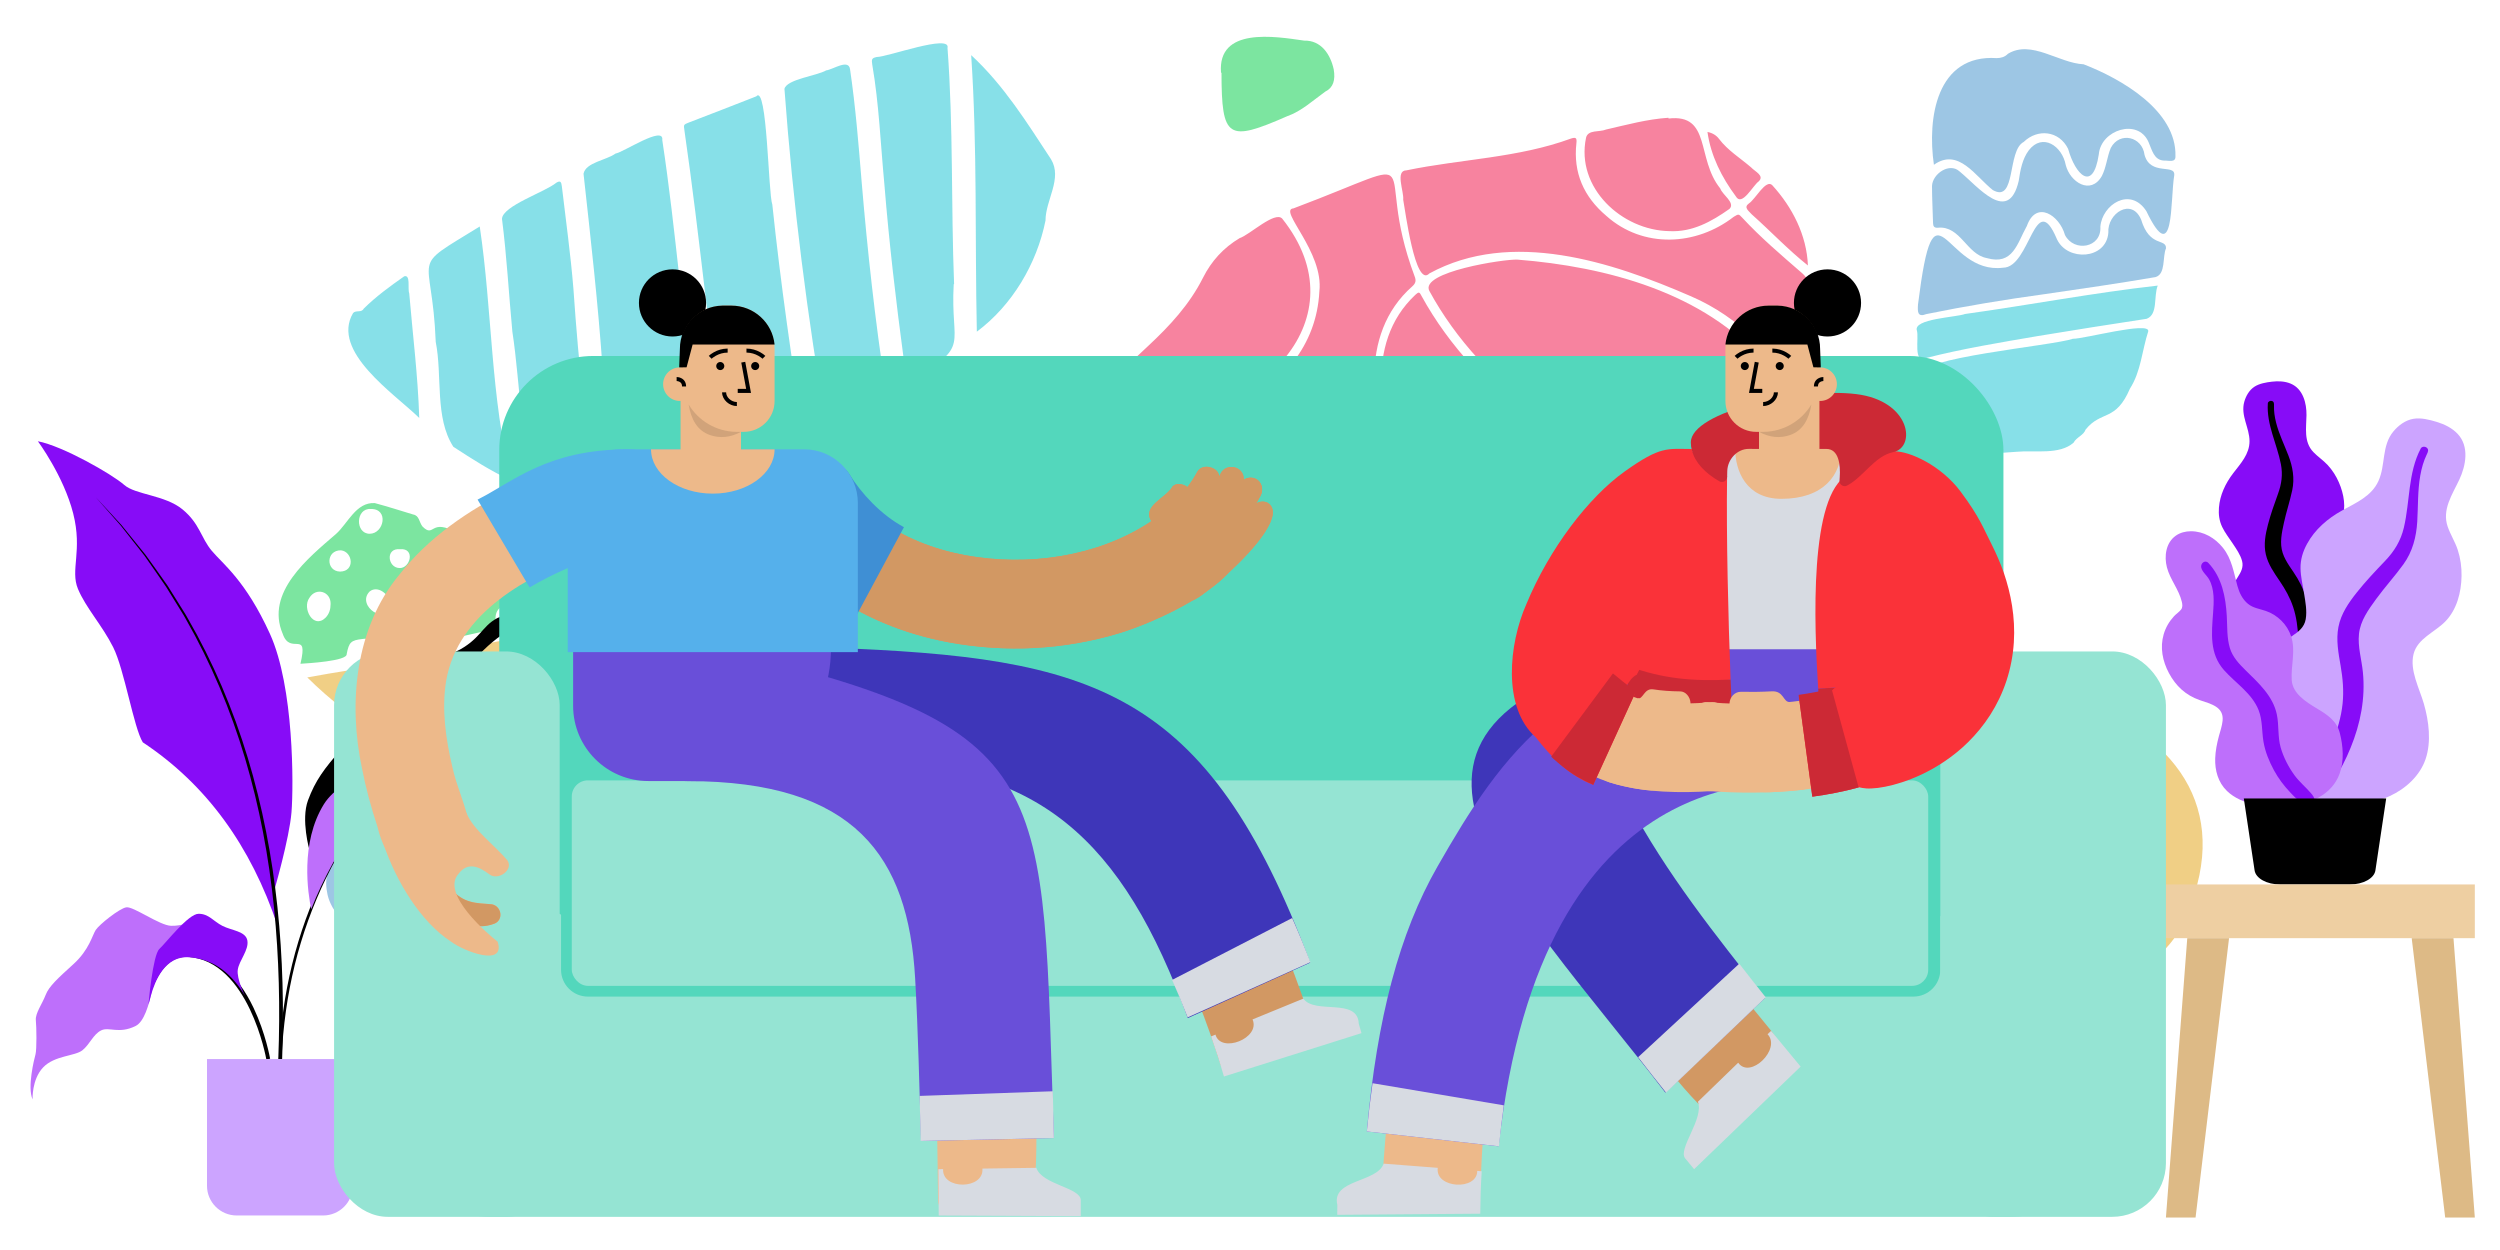 <svg viewBox="164.25 224.44 1861.5 930.603" xmlns="http://www.w3.org/2000/svg" overflow="visible" xmlns:xlink="http://www.w3.org/1999/xlink" width="1861.5px" height="930.603px"><g id="Master/Scene/Peaceful Place" stroke="none" stroke-width="1" fill="none" fill-rule="evenodd"><g id="Background" opacity=".754" transform="translate(250.5, 148) scale(0.88 0.88)"><g id="Background/Rocks" stroke="none" stroke-width="1" fill="none" fill-rule="evenodd"><path d="M1259.24,889.164 C1260.253,894.678 1266.562,902.298 1259.241,905.495 C1240.83,916.764 1218.603,918.726 1197.443,919.508 C1184.723,916.345 1110.347,918.36 1111.751,906.599 C1115.186,856.049 1153.538,817.298 1195.312,792.996 C1212.491,785.24 1254.184,872.308 1259.24,889.164 Z M1191.025,780.88 C1194.766,784.435 1194.738,784.726 1190.259,787.42 C1173.113,797.731 1157.15,809.541 1143.203,823.938 C1121.334,846.128 1106.745,874.076 1104.448,905.414 C1103.953,908.947 1102.843,909.873 1099.734,909.389 C1087.329,906.21 992,896.132 1000.235,882.377 C1012.975,777.887 1096.081,688.975 1191.025,780.88 Z M1325.732,768.598 C1314.033,812.03 1304.826,859.558 1272.888,893.347 C1267.302,901.096 1261.021,867.655 1257.205,863.649 C1245.632,837.395 1230.418,813.373 1211.889,791.458 C1207.409,786.161 1207.419,786.105 1213.718,783.194 C1237.41,771.248 1304.232,755.161 1325.732,768.598 Z M1235.845,207.988 C1233.044,233.054 1242.084,253.393 1261.196,269.552 C1292.175,297.243 1337.121,295.056 1368.97,270.293 C1373.011,267.915 1373.027,267.677 1376.163,271.068 C1391.836,288.009 1409.426,302.895 1426.806,317.991 C1430.374,321.089 1432.019,324.226 1432.025,329.013 C1434.164,364.538 1431.17,399.786 1426.768,435.021 C1424.27,472.976 1418.762,510.366 1407.247,546.762 C1393.217,588.465 1370.271,626.422 1357.374,668.587 C1347.519,696.432 1337.196,724.117 1330.005,752.795 C1328.798,763.999 1314.157,756.671 1307.502,757.676 C1271.613,757.101 1238.236,763.572 1206.728,778.838 C1201.563,781.34 1201.516,781.329 1197.283,777.224 C1097.829,679.56 1006.769,769.473 992.873,881.625 C991.778,886.892 991.403,887.233 986.424,885.738 C968.354,880.308 950.312,874.779 932.291,869.185 C927.973,867.844 927.748,867.601 928.756,863.008 C943.924,779.915 901.633,701.421 859.732,634.908 C869.86,516.984 981.001,492.522 1080.806,507.272 C1084.473,507.632 1085.708,510.372 1086.898,513.384 C1112.002,574.597 1138.244,641.051 1190.302,684.502 C1296.317,755.503 1349.595,621.776 1209.927,545.887 C1174.177,525.42 1136.063,510.974 1095.647,502.809 C1091.561,501.983 1089.637,500.179 1088.369,496.536 C1070.69,445.484 1055.001,377.889 1099.761,336.138 C1102.398,333.732 1103.107,333.843 1104.705,337.112 C1151.103,421.871 1246.849,491.186 1345.819,489.802 C1467.409,472.158 1413.374,372.306 1333.038,337.675 C1265.59,308.303 1180.749,280.482 1111.445,318.218 C1099.412,331.026 1090.904,264.085 1089.288,255.811 C1090.062,248.943 1082.216,231.11 1092.045,230.997 C1138.395,221.397 1186.608,220.513 1231.266,204.091 C1235.398,202.794 1236.348,203.481 1235.845,207.988 Z M859.147,650.508 C904.913,708.624 932.881,785.502 922.61,859.677 C923.974,871.818 889.95,851.259 882.959,850.809 C870.575,844.129 869.019,775.064 865.429,757.76 C862.397,721.956 857.231,686.562 859.147,650.508 Z M739.255,561.509 C779.628,579.879 817.162,604.926 847.642,637.243 C855.092,645.432 850.181,657.85 851.574,667.926 C852.291,725.005 860.653,781.778 868.345,838.263 C871.803,851.17 851.088,836.223 845.473,835.982 C789.156,816.122 729.842,799.516 685.872,756.867 C671.371,742.879 642.579,729.139 660.348,706.132 C677.988,680.072 689.563,650.71 701.619,621.833 C709.605,602.507 718.093,583.422 728.524,565.26 C732.326,558.409 732.335,558.388 739.255,561.509 Z M1093.732,509.508 C1161.157,524.594 1230.36,552.494 1272.271,609.261 C1310.07,657.212 1273.93,719.244 1213.902,689.952 C1148.758,653.345 1120.72,575.166 1093.732,509.508 Z M1098.916,320.577 C1100.324,324.114 1100.033,326.404 1097.066,329.076 C1050.247,370.37 1063.089,438.613 1080.175,491.196 C1081.073,494.505 1084.708,500.919 1078.256,499.23 C982.152,483.77 866.15,513.263 854.787,625.702 C854.609,627.817 854.161,632.202 851.161,629.817 C820.151,598.15 783.869,573.878 743.733,555.369 C736.512,552.012 736.273,551.952 740.543,545.591 C765.548,509.685 788.537,472.278 815.032,437.456 C817.818,433.989 818.1,433.976 822.384,435.686 C899.538,467.28 1013.673,425.4 1018.344,333.538 C1022.312,299.912 983.073,264.234 996.437,263.182 C1119.197,216.951 1061.424,220.25 1098.916,320.577 Z M1185.943,306.527 C1261.017,312.48 1344.186,334.351 1394.704,393.426 C1434.264,438.908 1394.293,481.035 1343.176,482.508 C1247.703,481.801 1155.909,414.903 1111.41,333.025 C1103.037,317.036 1174.707,305.98 1185.943,306.527 Z M986.928,271.862 C1054.478,356.831 965.955,441.512 874.96,439.472 C864.62,439.116 825.793,435.958 824.732,426.024 C840.523,410.15 857.159,395.073 873.415,379.664 C891.742,362.623 908.556,344.433 919.903,321.853 C926.994,307.74 937.246,296.488 950.888,288.364 C959.288,285.652 980.782,265.113 986.928,271.862 Z M1401.607,243.631 C1418.539,262.197 1430.738,285.883 1431.732,311.508 C1414.796,298.032 1400.338,282.593 1384.198,268.241 C1381.449,265.091 1377.121,262.445 1381.811,258.977 C1386.989,255.908 1396.248,237.885 1401.607,243.631 Z M1313.729,186.508 C1313.758,186.719 1313.788,186.929 1313.816,187.14 C1350.119,183.02 1337.128,221.111 1357.555,246.325 C1359.312,251.723 1370.564,258.395 1365.376,263.609 C1350.058,274.44 1333.82,283.43 1314.454,282.432 C1274.23,281.761 1235.161,245.708 1243.992,203.437 C1245.573,196.355 1255.549,198.824 1260.871,196.479 C1278.39,192.469 1295.731,187.68 1313.729,186.508 Z M1346.732,198.508 C1351.112,199.371 1354.299,201.46 1356.432,204.279 C1363.959,214.223 1374.523,220.617 1383.747,228.568 C1386.888,232.048 1395.445,235.544 1389.912,240.508 C1385.153,243.91 1375.838,262.027 1370.762,253.026 C1358.752,236.85 1349.555,218.671 1346.732,198.508 Z" id="Combined-Shape" fill="#F55B80"/><path d="M544.914,852.513 C536.978,852.243 536.497,863.443 544.549,863.504 C552.567,863.763 552.89,852.652 544.914,852.513 M580.8,872.498 C588.925,872.899 588.536,861.584 580.657,861.512 C572.82,861.278 572.646,872.601 580.8,872.498 M571.702,860.17 C571.54,851.186 559.841,853.677 560.786,862.156 C561.203,870.734 572.378,868.21 571.702,860.17 M504.73,853.979 C504.907,846.564 493.163,844.537 492.771,853.158 C491.937,861.416 504.518,861.545 504.73,853.979 M607.722,864.417 C608.103,855.914 596.925,857.038 596.742,864.909 C596.335,873.921 607.855,873.65 607.722,864.417 M531.727,855.777 C532.01,849.398 519.856,844.624 518.762,852.973 C518.031,859.954 530.911,864.355 531.727,855.777 M629.656,872.757 C630.858,863.442 617.366,863.033 617.739,871.942 C617.431,881.918 629.786,884.411 629.656,872.757 M735.32,945.262 C637.9,936.7 536.033,956.032 441.294,929.122 C413.916,921.897 438.716,862.076 446.183,844.228 C457.648,817.776 478.285,795.403 488.061,769.076 C506.021,745.345 530.304,773.123 552.787,773.989 C594.309,788.07 628.423,819.348 667.103,839.859 C697.29,859.186 738.913,872.534 757.841,904.144 C760.09,915.371 762.178,926.644 759.403,938.145 C758.27,949.962 743.428,943.622 735.322,945.135 C735.321,945.177 735.321,945.219 735.32,945.262" id="Fill-5" fill="#52DC82"/><path d="M1529.798,766.539 C1570.217,804.455 1603.986,853.002 1602.696,910.619 C1600.533,917.071 1605.058,932.033 1595.775,933.852 C1579.535,935.574 1562.987,933.361 1546.644,933.362 C1542.378,933.217 1540.932,931.776 1541.643,928.26 C1545.504,902.02 1535.403,876.278 1531.368,850.583 C1524.858,820.644 1502.832,796.222 1478.298,778.956 C1467.729,774.777 1493.016,758.026 1496.194,752.369 C1506.899,742.478 1520.695,760.963 1529.798,766.539 Z M1659.466,678.084 C1748.507,712.659 1792.246,776.66 1748.749,868.942 C1724.762,917.496 1663.687,926.561 1615.065,932.318 C1611.76,932.764 1611.716,932.668 1611.889,929.287 C1622.665,852.648 1572.526,780.434 1510.732,739.442 C1542.108,716.754 1578.947,703.807 1613.445,686.758 C1627.419,679.305 1643.519,673.622 1659.466,678.084 Z M1472.242,787.869 C1516.502,815.117 1525.566,866.782 1530.732,914.513 C1529.54,919.026 1532.454,931.434 1524.151,929.253 C1493.779,923.664 1464.14,909.69 1442.518,887.358 C1409.396,853.324 1430.387,812.674 1461.486,786.433 C1464.964,782.37 1468.805,785.664 1472.242,787.869 Z" id="Combined-Shape" fill="#EBBF5E"/><path d="M162,660.062 C211.726,650.858 259.355,645.858 307.887,632.933 C325.826,628.444 344.125,626.099 362.367,623.37 C372.931,623.461 385.632,615.645 395.148,620.707 C405.954,633.811 425.153,643.274 427.885,661.173 C429.933,709.678 404.534,744.853 358.436,759.289 C337.201,768.826 316.268,758.088 297.33,748.371 C248.008,725.609 200.934,698.648 162,660.062" id="Fill-14" fill="#EBBF5E"/><path d="M462.359,205.354 C474.21,283.099 479.401,361.68 492.229,439.309 C491.844,451.835 505.664,502.294 496.705,506.571 C476.781,514.044 457.852,524.636 436.965,529.124 C432.96,530.064 432.056,529.474 431.201,525.14 C421.942,483.407 416.523,441.036 411.851,398.575 C408.035,343.509 401.783,288.706 395.732,233.872 C397.516,224.287 415.293,222.369 422.774,216.805 C429.521,215.738 464.092,192.548 462.359,205.354 Z M377.361,244.304 C380.735,273.217 384.814,302.056 387.171,331.078 C391.686,396.603 398.124,462.088 411.732,526.41 C409.532,535.765 367.674,510.983 360.274,507.898 C341.532,465.728 342.633,413.673 335.529,367.569 C332.504,335.737 330.801,303.733 326.732,272.007 C327.405,260.937 363.103,249.456 372.854,241.374 C375.992,239.633 376.904,240.472 377.361,244.304 Z M555.463,259.904 C562.546,327.052 572.165,393.849 582.732,460.526 C566.544,474.422 545.191,482.086 526.698,492.739 C516.067,500.041 519.255,482.775 517.175,476.584 C502.961,383.599 494.552,289.887 481.057,196.835 C480.423,192.463 480.296,192.315 484.721,190.582 C503.787,183.182 522.919,175.953 541.919,168.383 C551.207,157.532 552.028,250.997 555.463,259.904 Z M307.908,278.508 C318.609,349.945 316.969,423.075 334.732,493.508 C317.398,485.524 301.527,475.277 285.573,464.893 C269.65,440.183 276.418,404.912 270.672,376.159 C267.677,297.627 246.491,316.38 307.908,278.508 Z M621.232,145.358 C625.862,176.798 628.421,208.447 631.003,240.101 C635.955,298.896 642.371,357.605 651.329,415.936 C652.097,421.046 652.189,421.09 647.69,423.715 C632.132,432.792 617.306,441.301 601.652,450.508 C585.088,355.328 572.861,258.593 565.732,162.07 C567.685,153.875 593.077,151.079 601.092,146.406 C606.727,145.772 619.925,136.413 621.232,145.358 Z M248.245,334.973 C251.249,370.319 255.615,404.974 256.732,440.508 C235.804,420.028 181.677,384.283 200.727,351.75 C203.272,348.996 207.817,351.725 209.695,348.075 C220.121,337.718 232.017,329.1 244,320.668 C249.688,318.962 246.727,331.411 248.245,334.973 Z M703.705,127.421 C708.692,193.879 706.669,260.674 709.274,327.256 C709.172,327.258 709.071,327.26 708.97,327.262 C705.834,380.466 724.269,378.897 673.006,408.352 C666.051,410.143 668.728,396.045 666.79,391.703 C660.163,342.163 654.314,292.514 650.284,242.691 C647.074,208.845 645.77,174.778 639.987,141.236 C639.352,136.992 639.663,136.026 643.732,135.097 C652.4,135.308 706.69,115.273 703.705,127.421 Z M723.732,133.508 C751.416,159.069 770.823,190.44 791.311,221.61 C801.144,237.969 786.655,256.025 786.63,273.471 C779.261,310.151 758.388,345.237 728.53,367.508 C726.825,289.355 729.014,211.655 723.732,133.508 Z" id="Combined-Shape" fill="#60D6E1"/><path d="M240.331,551.576 C227.956,550.45 229.959,567.124 239.857,567.495 C249.319,568.058 253.654,550.272 240.331,551.576 M189.719,570.508 C202.65,570.373 200.542,553.654 190.504,552.511 C177.735,552.258 177.486,570.155 189.719,570.508 M231.732,597.114 C231.597,589.763 221.454,581.792 214.706,587.391 C202.816,599.56 230.321,617.833 231.732,597.114 M215.787,517.539 C202.804,516.579 202.321,538.444 214.759,538.508 C227.029,538.434 231.169,517.235 215.787,517.539 M274.353,597.501 C288.134,597.919 290.052,578.851 276.493,577.571 C261.849,576.227 258.099,596.915 274.353,597.501 M181.728,597.865 C181.985,587.358 169.333,583.441 163.737,592.785 C157.411,601.524 167.175,619.57 177.406,609.574 C180.575,606.354 181.746,602.301 181.728,597.865 M309.678,549.138 C317.329,554.316 325.238,559.665 333.338,565.147 C325.467,572.52 328.782,587.166 340.883,584.175 C345.235,584.039 349.339,577.04 353.278,580.406 C363.183,589.841 372.727,598.757 381.732,609.197 C367.146,611.467 353.463,613.596 338.888,615.863 C346.049,593.106 316.305,594.173 322.012,614.832 C323.096,617.4 323.024,618.498 320.172,619.133 C302.732,623.016 285.314,626.996 267.879,630.895 C263.801,631.808 263.711,631.727 263.436,627.354 C263.656,620.616 255.051,616.089 250.294,621.343 C247.857,624.025 247.466,627.086 248.801,630.538 C255.065,638.069 221.175,637.726 215.395,640.241 C216.084,633.482 217.999,626.026 208.65,627.529 C198.97,628.65 197.268,630.191 195.339,640.279 C195.919,646.244 162.243,648.092 156.212,648.508 C163.226,618.822 147.676,642.014 141.181,623.11 C126.34,588.198 162.766,558.996 186.29,538.681 C196.442,529.642 203.231,511.646 219.091,512.54 C229.983,515.461 240.743,518.885 251.533,522.183 C256.878,523.088 256.603,528.782 259.481,532.372 C270.012,542.784 265.59,523.93 289.81,538.453 C292.462,539.674 293.719,540.452 291.318,543.471 C281.224,559.985 304.366,566.184 309.678,549.138" id="Fill-24" fill="#52DC82"/><path d="M1719.703,367.177 C1714.454,383.275 1713.561,401.209 1704.213,415.697 C1692.08,444.009 1679.993,433.83 1666.704,450.328 C1664.997,455.285 1659.028,456.689 1656.551,461.378 C1644.72,471.948 1623.614,467.707 1608.658,469.109 C1549.921,473.63 1524.436,470.812 1526.893,404.191 C1522.449,389.616 1638.699,379.462 1655.96,373.51 C1664.862,373.78 1721.188,358.5 1719.703,367.177 Z M1727.732,328.508 C1724.108,337.699 1728.106,352.896 1718.372,356.604 C1687.745,361.296 1657.133,366.086 1626.568,371.16 C1594.631,376.644 1562.607,381.844 1531.189,389.909 C1520.677,394.369 1525.781,372.645 1523.967,366.644 C1520.458,356.521 1557.252,355.404 1564.756,352.526 C1619.193,344.964 1673.142,334.635 1727.732,328.508 Z" id="Combined-Shape" fill="#60D6E1"/><path d="M1713.732,272.836 C1720.856,296.419 1734.913,288.33 1734.732,296.916 C1731.558,304.294 1734.709,318.726 1725.818,321.329 C1694.762,326.622 1663.599,331.196 1632.419,335.687 C1598.769,340.271 1565.289,345.839 1532.005,352.611 C1524.377,355.6 1524.466,350.671 1524.884,344.404 C1539.2,230.317 1546.812,319.784 1596.845,313.371 C1619.977,313.458 1623.739,245.088 1642.438,289.242 C1651.193,308.222 1684.117,306.555 1685.942,283.801 C1684.85,267.336 1705.788,253.712 1713.732,272.836 Z M1716.562,217.944 C1721.68,236.036 1742.935,225.063 1741.678,235.248 C1738.197,256.454 1741.852,314.808 1718.09,265.501 C1704.421,244.467 1680.679,260.037 1679.184,278.652 C1680.316,296.693 1656.858,300.524 1649.239,285.722 C1644.595,269.036 1624.935,255.882 1617,278.038 C1608.738,292.822 1605.32,311.609 1583.044,305.227 C1565.997,302.094 1560.721,277.596 1541.669,279.55 C1538.628,279.799 1537.68,278.403 1537.605,275.634 C1537.327,265.155 1536.747,254.678 1536.732,244.198 C1537.186,233.805 1551.623,224.118 1560.006,231.888 C1575.573,244.537 1601.323,277.397 1610.09,239.965 C1611.416,230.938 1613.101,221.375 1618.664,213.999 C1630.203,199.108 1646.835,210.237 1649.9,226.546 C1653.585,241.043 1670.999,252.161 1680.395,235.873 C1684.204,228.598 1684.828,219.547 1688.027,211.979 C1695.473,197.924 1714.662,202.355 1716.562,217.944 Z M1665.023,141.257 C1696.486,153.405 1743.843,180.306 1742.712,219.109 C1742.989,224.833 1736.697,222.511 1733.147,222.746 C1724.393,222.448 1722.838,213.491 1719.875,206.928 C1710.835,186.593 1679.556,196.8 1677.861,217.471 C1672.923,250.121 1657.946,234.632 1651.898,212.81 C1644.277,197.341 1626.047,195.515 1614.311,206.98 C1600.147,214.262 1608.174,258.957 1588.206,247.7 C1573.361,235.95 1559.063,211.562 1538.338,226.3 C1532.566,186.629 1540.597,132.641 1591.539,136.036 C1595.126,135.987 1598.305,135.126 1600.951,132.383 C1620.794,120.282 1644.002,140.302 1665.023,141.257 Z" id="Combined-Shape" fill="#7DB4DB"/><path d="M935.132,148.351 C932.143,109.59 980.531,117.614 1005.537,121.237 C1019.826,120.856 1027.805,132.919 1030.519,145.681 C1032.009,154.553 1030.143,161.024 1023.426,164.329 C1012.99,171.771 1003.377,180.924 991.009,185.25 C940.871,207.206 935.631,204.351 935.544,148.394 C935.407,148.38 935.27,148.365 935.132,148.351" id="Fill-58" fill="#52DC82"/><path d="M265.975,831.048 C267.062,859.927 233.073,873.013 208.34,870.75 C193.331,872.769 180.46,854.669 178.705,841.489 C173.259,815.592 200.233,770.075 229.974,789.835 C252.966,801.028 264.734,800.724 265.975,831.048" id="Fill-61" fill="#7DB4DB"/></g></g><g id="Plants/Big Plant" transform="translate(141, 483) scale(1 1)"><g id="Plants/Big Plant/Big Plant 1" stroke="none" stroke-width="1" fill="none" fill-rule="evenodd"><g id="Group" transform="translate(46, 70)"><path d="M207.727,304.615 C207.727,304.615 201.167,281.897 206.613,267.285 C212.059,252.671 218.401,244.057 231.889,228.695 C245.377,213.333 243.877,203.969 258.489,186.735 C273.101,169.499 298.203,165.753 316.561,156.761 C334.919,147.769 335.667,138.029 347.281,131.811 C358.895,125.591 374.631,131.811 374.631,131.811 C374.631,131.811 355.899,137.279 337.167,155.637 C318.435,173.995 323.515,186.503 308.529,210.055 L298.895,220.281 L207.727,304.615 Z" id="Fill-70" fill="#000"/><path d="M181.299,334.998 C181.299,334.998 192.729,295.732 194.299,276.25 C195.869,256.768 196.261,182.956 178.203,143.302 C160.141,103.648 143.259,91.482 135.015,81.666 C126.769,71.848 125.985,61.246 113.029,50.646 C100.073,40.046 78.119,39.83 69.841,32.586 C60.419,24.342 23.905,3.534 5.453,-2.84217094e-14 C5.453,-2.84217094e-14 24.691,25.912 31.757,53.788 C38.825,81.662 29.403,95.796 35.291,109.932 C41.181,124.064 53.351,137.022 61.597,153.51 C69.841,170 76.909,213.58 83.583,224.182 C130.983,255.596 164.021,301.33 183.943,360.79 L181.299,334.998 Z" id="Fill-71" fill="#870CF7"/><path d="M175.561,460.26 C175.435,459.53 162.495,387.19 117.457,383.932 C93.787,382.17 87.259,419.438 87.195,419.816 L84.373,419.34 C84.441,418.936 86.103,409.292 90.935,399.712 C97.483,386.728 106.725,380.298 117.665,381.076 C137.303,382.498 154.041,396.62 166.071,421.914 C175.067,440.828 178.351,459.588 178.381,459.776 L175.561,460.26 Z" id="Fill-72" fill="#000"/><path d="M184.469,459.963 C185.915,422.299 185.059,384.535 181.243,347.049 C177.425,309.575 170.517,272.371 159.755,236.259 C149.013,200.157 134.369,165.173 115.653,132.451 C114.585,130.347 113.281,128.381 112.053,126.373 L108.333,120.365 L100.893,108.345 C95.637,100.529 90.141,92.867 84.775,85.115 L67.265,62.899 L48.545,41.669 C54.939,48.603 61.403,55.491 67.753,62.483 L85.581,84.509 C91.057,92.205 96.667,99.817 102.039,107.589 L109.565,119.603 L113.327,125.613 C114.569,127.623 115.885,129.589 116.967,131.693 C135.901,164.433 150.769,199.477 161.725,235.667 C172.703,271.865 179.815,309.181 183.825,346.779 C187.841,384.393 188.685,422.295 187.329,460.073 L184.469,459.963 Z" id="Fill-73" fill="#000"/><path d="M1.504,490.068 C1.504,490.068 0.81,475.312 9.316,466.286 C17.822,457.26 33.098,457.952 38.652,453.442 C44.208,448.928 46.638,441.636 52.54,438.686 C58.442,435.734 65.734,441.636 78.232,435.386 C90.73,429.136 92.988,386.608 95.764,380.878 C98.542,375.15 119.894,357.616 119.894,357.616 C119.894,357.616 113.124,361.012 104.618,360.79 C96.112,360.568 76.496,346.16 71.288,347.026 C66.08,347.896 51.146,359.872 48.546,363.866 C45.944,367.86 43.686,378.62 32.056,389.21 C20.426,399.8 13.656,405.876 11.224,412.298 C8.796,418.722 3.414,426.014 3.934,431.046 C4.456,436.082 4.672,452.988 3.678,456.534 C2.686,460.082 -2.516,481.04 1.504,490.068" id="Fill-74" fill="#BE6FFB"/><path d="M87.767,419.578 C87.767,419.578 88.381,417.162 89.567,412.854 C92.519,402.118 100.055,382.928 118.055,384.23 C137.369,385.626 150.375,397.402 159.565,412.754 C159.565,412.754 153.303,400.194 154.305,393.43 C155.307,386.664 162.697,378.774 161.445,371.758 C160.193,364.742 149.795,364.368 142.905,360.86 C136.015,357.352 132.759,351.84 125.117,351.84 C117.475,351.84 100.939,373.386 95.929,378.022 C90.919,382.656 87.767,419.578 87.767,419.578" id="Fill-75" fill="#870CF7"/><path d="M186.898,460.06 L184.9,459.974 C189.132,362.074 229.004,279.882 306.796,208.702 L308.146,210.18 C230.766,280.982 191.106,362.718 186.898,460.06" id="Fill-76" fill="#000"/><path d="M302.535,216.418 C279.743,234.272 232.225,247.964 218.401,270.282 C200.553,299.098 206.571,336.98 208.967,348.416 C227.103,302.148 258.717,259.466 298.895,220.282 C300.245,218.964 301.329,217.798 302.535,216.418" id="Fill-77" fill="#BE6FFB"/><path d="M217.804,576.494 L153.534,576.494 C141.298,576.494 131.378,566.574 131.378,554.338 L131.378,460.018 L239.96,460.018 L239.96,554.338 C239.96,566.574 230.04,576.494 217.804,576.494" id="Fill-78" fill="#CCA4FF"/></g></g></g><g id="Plants/Small" transform="translate(1767, 541) scale(1 1)"><g id="Plants/Small/Wild Plant" stroke="none" stroke-width="1" fill="none" fill-rule="evenodd"><g id="Big-Leaf-Plant" transform="translate(7, -33)"><g id="Big-Ass-Leaf" transform="translate(42, 0)"><path d="M39.92,0.637 C44.592,0.071 49.578,0.271 53.922,2.099 C63.16,5.987 65.786,16.807 65.659,25.601 C65.523,35.067 63.495,45.406 70.754,53.032 C74.091,56.539 78.241,59.222 81.518,62.793 C85.019,66.609 87.766,70.975 89.8,75.663 C93.534,84.275 95.367,94.402 91.952,103.436 C88.945,111.39 81.38,118.569 83.015,127.613 C84.72,137.047 94.314,144.26 100.313,151.288 C107.101,159.24 113.352,169.405 114.379,179.834 C115.363,189.829 110.975,199.937 104.24,207.493 C90.784,222.59 70.558,229.991 50.164,229.945 C41.505,229.925 31.702,229.537 24.229,224.924 C21.92,223.498 20.702,221.898 19.329,219.674 C18.098,217.68 16.472,216.383 14.59,214.972 C10.455,211.873 7.468,207.696 5.563,203.02 C-1.838,184.858 4.077,162.391 14.436,146.263 C16.89,142.442 18.9,138.765 17.708,134.211 C16.463,129.457 13.405,125.169 10.7,121.082 C8.027,117.043 4.975,113.19 2.886,108.824 C0.698,104.249 0.081,99.459 0.468,94.452 C1.195,85.048 5.29,76.369 11.087,68.806 C16.671,61.521 23.227,54.55 23.242,45.005 C23.258,34.887 16.436,25.888 19.342,15.602 C20.546,11.343 22.963,6.973 26.858,4.419 C30.594,1.97 35.527,1.169 39.92,0.637 Z" id="leaf" fill="#870CF7"/><path d="M36.868,16.81 C36.955,15.452 38.581,14.637 39.861,14.991 C41.545,15.458 41.513,17.019 41.468,18.409 C41.332,22.682 41.956,26.835 42.992,30.982 C45.146,39.603 49.126,47.545 52.279,55.827 C55.429,64.101 56.908,72.643 55.06,81.399 C53.318,89.654 50.58,97.695 48.797,105.96 C47.226,113.245 45.553,120.927 47.947,128.193 C50.25,135.188 55.341,140.884 59.008,147.205 C66.598,160.289 69.965,174.805 70.415,189.743 C70.624,196.68 70.436,203.68 68.813,210.483 C67.879,214.401 66.623,219.695 63.237,222.4 C61.676,223.647 59.005,224.078 57.691,222.231 C56.458,220.499 57.54,217.817 57.932,215.971 C59.628,207.978 59.969,199.81 59.563,191.694 C59.17,183.833 58.233,175.985 55.738,168.477 C53.421,161.51 49.903,155.252 45.761,149.157 C41.541,142.945 37.154,136.721 35.411,129.362 C33.639,121.887 35.078,114.281 37.003,106.949 C39.038,99.194 41.704,91.661 44.46,84.116 C47.146,76.764 48.098,69.808 46.615,62.113 C43.686,46.911 35.846,32.642 36.868,16.81 Z" id="middle-thing" fill="#000"/></g><g id="Big-Ass-Leaf" transform="translate(56, 28)"><path d="M148.574,2.566 C154.368,4.311 160.123,7.127 164.254,11.543 C173.037,20.933 170.342,35.125 165.494,45.49 C160.275,56.647 152.366,67.861 156.824,80.662 C158.873,86.547 162.319,91.877 164.263,97.807 C166.34,104.144 167.236,110.744 167.122,117.357 C166.911,129.503 163.654,142.463 154.811,151.412 C147.026,159.29 134.296,163.892 131.385,175.465 C128.347,187.537 135.773,201.056 139.069,212.494 C142.801,225.438 144.717,240.727 140.351,253.629 C136.168,265.993 125.607,275.713 113.652,281.191 C89.765,292.137 62.031,290.452 38.08,279.849 C27.911,275.346 16.592,269.815 10.273,260.478 C8.32,257.592 7.742,255.064 7.317,251.716 C6.935,248.714 5.717,246.335 4.258,243.687 C1.053,237.872 -0.226,231.373 0.032,224.841 C1.037,199.472 19.997,175.882 40.794,162.112 C45.721,158.849 50.049,155.528 51.081,149.509 C52.158,143.226 50.854,136.558 49.858,130.312 C48.873,124.139 47.345,117.99 47.222,111.73 C47.094,105.172 48.93,99.171 52.06,93.433 C57.939,82.654 67.391,74.479 78.248,68.507 C88.706,62.754 100.139,57.878 105.257,46.564 C110.683,34.572 107.472,20.368 116.385,9.672 C120.076,5.242 125.253,1.309 131.197,0.296 C136.897,-0.677 143.124,0.924 148.574,2.566 Z" id="leaf" fill="#CCA4FF"/><path d="M136.738,22.395 C137.56,20.827 139.897,20.707 141.209,21.795 C142.936,23.227 142.072,25.064 141.283,26.692 C138.861,31.696 137.393,36.954 136.412,42.419 C134.371,53.781 134.83,65.289 134.141,76.768 C133.453,88.237 130.663,99.154 123.861,108.589 C117.448,117.486 109.982,125.61 103.516,134.498 C97.817,142.331 91.789,150.584 90.747,160.462 C89.742,169.969 92.694,179.388 93.644,188.806 C95.612,208.303 91.872,227.298 84.491,245.275 C81.062,253.623 77.135,261.839 71.631,269.074 C68.462,273.24 64.187,278.873 58.786,280.321 C56.296,280.988 52.938,280.109 52.376,277.23 C51.847,274.53 54.535,271.909 55.972,269.92 C62.192,261.311 66.917,251.787 70.738,241.936 C74.44,232.394 77.498,222.585 78.548,212.367 C79.523,202.885 78.712,193.618 77.085,184.221 C75.428,174.645 73.582,164.965 75.435,155.315 C77.317,145.514 83.031,137.231 89.169,129.526 C95.66,121.375 102.773,113.818 109.998,106.293 C117.039,98.96 121.838,91.194 124.175,81.282 C128.791,61.7 127.158,40.666 136.738,22.395 Z" id="middle-thing" fill="#870CF7"/></g><g id="Big-Ass-Leaf" transform="translate(0, 112)"><path d="M21.585,-3.95013589e-13 C31.147,-3.95013589e-13 39.554,5.043 45.346,12.2 C52.127,20.578 53.497,30.808 56.25,40.793 C57.62,45.762 59.977,50.695 64.106,54.071 C67.862,57.141 72.631,57.756 77.127,59.256 C86.112,62.254 93.367,69.475 96.232,78.287 C99.728,89.035 96.026,99.874 96.663,110.767 C97.248,120.771 107.161,127.012 115.136,131.807 C123,136.536 130.085,140.962 132.453,150.174 C134.965,159.944 135.808,170.85 132.329,180.502 C126.537,196.572 109.586,203.648 93.207,204.746 C78.343,205.741 59.653,204.178 48.49,193.442 C41.81,187.017 39.391,178.032 39.691,169.093 C39.877,163.534 40.984,158.026 42.415,152.655 C43.429,148.847 44.799,145.056 45.189,141.122 C46.227,130.655 36.504,128.644 28.228,125.771 C17.712,122.118 10.35,115.219 5.23,105.608 C0.462,96.659 -1.538,86.613 1.32,76.761 C2.78,71.73 5.427,67.165 9.018,63.283 C10.599,61.574 12.826,60.149 14.253,58.354 C15.585,56.677 15.295,54.505 14.836,52.541 C12.714,43.471 6.103,35.96 3.738,26.906 C1.604,18.733 2.866,8.562 10.375,3.289 C13.619,1.011 17.62,0.025 21.585,-3.95013589e-13 Z" id="leaf" fill="#BE6FFB"/><path d="M34.615,23.634 C44.749,34.375 47.504,48.95 48.312,63.076 C48.765,70.997 48.294,79.352 50.633,87.035 C52.634,93.611 57.325,98.638 62.161,103.389 C71.895,112.952 82.751,122.675 85.599,136.517 C87.269,144.639 86.142,153.029 88.45,161.063 C90.549,168.365 94.245,175.539 98.74,181.705 C102.359,186.67 107.074,190.472 111.031,195.101 C112.238,196.514 113.967,198.594 113.468,200.588 C112.886,202.924 109.895,203.664 107.773,203.297 C102.827,202.441 98.663,197.741 95.428,194.324 C90.699,189.328 86.68,183.954 83.413,177.926 C79.787,171.231 76.867,164.127 75.619,156.616 C74.324,148.824 74.969,140.704 72.012,133.226 C67.038,120.643 54.971,113.218 46.247,103.411 C35.377,91.191 36.998,75.982 38.112,60.95 C38.723,52.689 39.331,43.36 35.136,35.818 C33.535,32.939 29.964,30.254 29.276,26.982 C28.645,23.983 32.087,20.953 34.615,23.634 Z" id="middle-thing" fill="#870CF7"/></g></g><path d="M147.04,342 L94.96,342 C85.122,342 76.91,337.469 76.023,331.554 L68,278 L174,278 L165.977,331.554 C165.09,337.469 156.878,342 147.04,342" id="Fill-60" fill="#000"/></g></g><g id="table" transform="translate(1777, 883)"><rect id="Rectangle" fill="#EECFA2" x="0" y="0" width="230" height="40"/><polygon id="Rectangle" fill="#DDBA86" points="183 40 214.113 40 230 248 207.938 248"/><polygon id="Rectangle" fill="#DDBA86" transform="translate(23.5, 144) scale(-1, 1) translate(-23.5, -144)" points="9.7838404e-14 40 31.113 40 47 248 24.938 248"/></g><g id="Sofa" transform="translate(413, 489)"><rect id="Rectangle" fill="#95E4D3" x="46" y="376.5" width="1272" height="265" rx="70"/><path d="M169,332.5 L1196,332.5 L1196,457.5 C1196,468.546 1187.046,477.5 1176,477.5 L189,477.5 C177.954,477.5 169,468.546 169,457.5 L169,332.5 L169,332.5 Z" id="Rectangle" fill="#53D7BC"/><rect id="Rectangle" fill="#53D7BC" x="123" y=".5" width="1120" height="421" rx="70"/><rect id="Rectangle" fill="#95E4D3" x="177" y="316.5" width="1010" height="153" rx="12"/><rect id="Rectangle" fill="#95E4D3" x="0" y="220.5" width="168" height="421" rx="40"/><rect id="Rectangle" fill="#95E4D3" x="1196" y="220.5" width="168" height="421" rx="40"/></g><g transform="translate(274, 441) scale(1 1)" id="Master/Character/Sitting"><g id="Master/Character/Sitting" stroke="none" stroke-width="1" fill="none" fill-rule="evenodd"><g id="Legs Sitting" transform="translate(317, 266) scale(1 1)"><g id="Legs Sitting/Jeans Cool" stroke="none" stroke-width="1" fill="none" fill-rule="evenodd"><g id="Group-20" transform="translate(0, -1)"><path d="M547.936,294.55 C547.936,294.55 489.462,314.652 489.462,314.653 C486.317,315.731 483.069,314.222 482.134,311.181 C461.818,248.139 434.311,185.148 391.622,136.456 C385.151,126.845 370.756,121.521 370.105,109.454 C368.221,99.245 392.342,68.991 396.178,60.414 C412.121,39.037 431.878,69.548 444.024,80.915 C494.899,138.499 527.74,211.421 551.66,286.034 C552.765,289.624 551.084,293.474 547.936,294.55" id="Fill-1" fill="#d29863"/><g id="Group-5" transform="translate(108, 0)" fill="#3E36B9"><path d="M31.719,1.193 C31.719,1.193 1.289,52.451 1.289,52.451 C-0.093,54.825 2.437,58.607 4.524,60.535 C34.531,81.53 70.248,85.111 103.411,87.606 C237.572,84.061 301.572,143.948 349.675,276.505 L440.829,235.217 C363.842,30.081 278.415,8.031 83.71,0.735 C78.747,0.359 61.417,0.512 31.719,1.193 Z" id="Fill-3"/></g><path d="M543.719,262 C538.971,263.946 521.851,270.963 505.889,277.506 C512.07,291.517 482.207,303.11 478.296,288.817 C476.207,289.673 475,290.169 475,290.169 C478.464,300.033 481.731,309.956 484.588,320 L587,287.723 C586.5,285.951 585.495,282.388 584.968,280.641 C584.23,260.971 552.132,274.073 543.719,262" id="Fill-6" fill="#D7DBE2"/><path d="M549,234.867 L457.556,276 C453.908,266.571 450.061,257.239 446,248.089 L535.39,202 C540.204,212.852 544.722,223.809 549,234.867" id="Fill-8" fill="#D7DBE2"/><path d="M338.705,418.945 C338.705,418.945 277.692,419 277.692,419 C274.41,419 271.748,416.192 271.734,412.695 C270.817,334.334 269.869,255.301 259.218,177.984 C256.225,164.063 253.717,151.46 269.622,146.983 C278.77,145.439 311.795,126.643 320.397,135.243 C338.708,140.964 354.074,415.995 338.705,418.945" id="Fill-10" fill="#edb98a"/><path d="M87.356,1 L20,55.609 C30.725,83.204 50.838,100.063 85.354,100.063 C210.141,100.063 249.586,156.502 254.673,247.068 C256.936,287.358 257.8,328.052 259.05,368 L358,365.83 C348.492,99.305 364.069,60.533 107.25,1.459 C107.25,1.153 100.619,1 87.356,1 Z" id="Fill-12" fill="#694FD9"/><path d="M344.885,388 C339.85,388.071 321.692,388.327 304.761,388.566 C306.059,404.274 274.599,404.584 275.496,388.979 C273.279,389.01 272,389.028 272,389.028 C272.106,397.629 272.21,414.932 272.206,423.526 L378,424 L377.987,412.056 C377.939,402.667 349.045,400.594 344.885,388" id="Fill-14" fill="#D7DBE2"/><path d="M358,365.809 L258.797,368 C258.589,356.808 258.328,345.621 258,334.459 L357.174,331 C357.515,342.612 357.786,354.212 358,365.809" id="Fill-16" fill="#D7DBE2"/><path d="M192,1 C192,55.534 151.086,99.742 100.615,99.742 L95.066,99.742 L94.977,100 L56,100 C25.072,100 -4.00068739e-11,74.928 -4.00177669e-11,44 L-4.00177669e-11,1.258 C0,1.172 -4.00177669e-11,1.086 -4.00177669e-11,1 L192,1 Z" id="PELVIS-PLUS" fill="#694FD9"/></g></g></g><g id="Body" transform="translate(41, -31) scale(1 1)"><g id="Body/Tee Stride" stroke="none" stroke-width="1" fill="none" fill-rule="evenodd"><g id="Right-Arm" transform="translate(411, 157)"><path d="M341.286,6.052 C344.343,7.467 345.795,9.595 346.071,12.181 C346.465,11.401 346.852,10.616 347.23,9.827 C349.291,5.73 354.256,4.179 358.578,5.753 L358.837,5.851 C362.497,7.281 364.648,10.935 364.306,14.636 C366.791,13.038 369.934,12.582 372.849,13.767 C377.767,15.833 379.333,21.804 376.895,26.558 C375.86,28.233 374.805,30.139 373.709,32.169 C376.306,30.775 379.386,30.414 382.111,31.811 C395.128,39.886 372.951,65.634 352.999,84.025 C348.801,88.473 343.734,92.73 338.168,96.739 C334.246,99.823 331.054,102.072 329.133,103.122 C328.195,103.756 327.177,104.258 326.127,104.616 C306.523,116.351 284.312,125.091 271.669,128.908 C230.44,141.34 187.232,143.515 144.96,135.758 C111.936,129.651 78.858,116.558 51.568,95.679 C38.218,84.415 21.85,72.065 16.251,54.61 C12.221,40.969 18.085,25.377 31.605,19.79 C44.228,14.472 60.024,15.383 71.079,23.521 C77.956,30.055 83.675,37.571 91.726,43.302 C110.722,57.683 133.219,66.401 157.092,70.882 C203.344,79.339 255.037,72.197 294.498,46.224 C294.865,45.998 295.229,45.768 295.589,45.534 C288.246,34.25 306.563,28.285 311.227,19.778 C314.036,16.763 318.844,17.585 322.239,19.945 L322.449,20.093 C325.218,16.35 327.731,12.448 329.968,8.399 C332.249,4.706 337.087,4.248 341.04,5.943" id="SKIN-DARKER" fill="#d29863"/><path d="M341.286,6.052 C344.343,7.467 345.795,9.595 346.071,12.181 C346.465,11.401 346.852,10.616 347.23,9.827 C349.291,5.73 354.256,4.179 358.578,5.753 L358.837,5.851 C362.497,7.281 364.648,10.935 364.306,14.636 C366.791,13.038 369.934,12.582 372.849,13.767 C377.767,15.833 379.333,21.804 376.895,26.558 C375.86,28.233 374.805,30.139 373.709,32.169 C376.306,30.775 379.386,30.414 382.111,31.811 C395.128,39.886 372.951,65.634 352.999,84.025 C348.801,88.473 343.734,92.73 338.168,96.739 C334.246,99.823 331.054,102.072 329.133,103.122 C328.195,103.756 327.177,104.258 326.127,104.616 C306.523,116.351 284.312,125.091 271.669,128.908 C230.44,141.34 187.232,143.515 144.96,135.758 C111.936,129.651 78.858,116.558 51.568,95.679 C38.218,84.415 21.85,72.065 16.251,54.61 C12.221,40.969 18.085,25.377 31.605,19.79 C44.228,14.472 60.024,15.383 71.079,23.521 C77.956,30.055 83.675,37.571 91.726,43.302 C110.722,57.683 133.219,66.401 157.092,70.882 C203.344,79.339 255.037,72.197 294.498,46.224 C294.865,45.998 295.229,45.768 295.589,45.534 C288.246,34.25 306.563,28.285 311.227,19.778 C314.036,16.763 318.844,17.585 322.239,19.945 L322.449,20.093 C325.218,16.35 327.731,12.448 329.968,8.399 C332.249,4.706 337.087,4.248 341.04,5.943" id="SKIN-DARKER" fill="#d29863"/><path d="M75.355,116.924 C46.745,101.012 -0.074,65.331 0.572,29.304 C1.624,5.915 29.478,-2.542 49.042,0.846 C57.649,2.554 65.633,2.477 70.459,10.136 C79.444,24.787 94.302,40.841 111.323,49.973 L75.355,116.924 Z" id="Fill-14" fill="#3F8FD4"/></g><path d="M312,149 L448,149 C470.091,149 488,166.909 488,189 L488,300 L488,300 L272,300 L272,189 C272,166.909 289.909,149 312,149 Z" id="body" fill="#55B0EB"/><path d="M334,149 C334,167.225 354.595,182 380,182 C405.405,182 426,167.225 426,149" id="SKIN" fill="#edb98a"/><g id="Left-Arm" transform="translate(114, 149)"><path d="M74.344,347.54 C86.364,357.343 97.094,355.709 103.629,353.103 C110.403,350.211 108.628,340.007 101.398,338.764 C90.04,337.809 80.446,338.449 70.581,326.731 C67.465,323.195 65.454,322.029 64.272,322.513 C60.198,329.036 67.965,341.754 74.344,347.54" id="SKIN" fill="#edb98a"/><path d="M74.344,347.54 C86.364,357.343 97.094,355.709 103.629,353.103 C110.403,350.211 108.628,340.007 101.398,338.764 C90.04,337.809 80.446,338.449 70.581,326.731 C67.465,323.195 65.454,322.029 64.272,322.513 C60.198,329.036 67.965,341.754 74.344,347.54" id="SKIN-DARKER" fill="#d29863"/><path d="M65.433,315.776 L65.433,315.776 C38.804,326.811 21.917,305.289 16.323,281.047 C11.717,267.189 7.652,252.356 4.847,237.859 C-5.641,188.953 -0.28,133.062 32.537,93.399 C54.134,65.793 84.018,45.308 114.912,30.145 C141.159,17.458 179.862,-3.08 193.429,35.887 C197.888,52.793 189.204,70.943 173.03,77.024 C127.95,94.417 76.327,121.381 67.442,172.409 C63.99,193.75 67.17,215.87 72.165,236.882 C78.318,265.614 101.408,296.471 65.433,315.776" id="SKIN" fill="#edb98a"/><path d="M90.842,37.435 C116.85,24.507 142.564,4.54747351e-13 202.675,4.54747351e-13 C220.975,4.54747351e-13 221,9.804 221,27.821 C221,45.839 206.514,71.111 189.753,76.58 C168.466,83.341 147.838,92.05 129.555,102.837 L90.842,37.435 Z" id="Fill-23" fill="#55B0EB"/><path d="M82.625,270.835 C73.34,261.646 31.953,286.758 21.007,294.48 C30.354,321.843 48.528,351.947 71.018,366.534 C80.528,373.78 112.022,385.826 105.784,366.609 C98.704,361.083 63.278,331.162 76.622,316.126 C83.848,306.56 92.49,311.154 99.569,316.425 C106.055,321.589 117.973,313.076 113.056,306.059 C104.254,295.36 87.446,283.26 82.625,270.835" id="SKIN" fill="#edb98a"/></g></g></g><g id="Head" transform="translate(362, -61) scale(1 1)"><g id="Head/Bun" stroke="none" stroke-width="1" fill="none" fill-rule="evenodd"><circle id="Oval" fill="#000" cx="29" cy="70" r="25"/><g id="Head" transform="translate(22, 72)"><g id="head" transform="translate(0, 0)" fill="#edb98a"><path d="M13,62 L58,62 L58,113.633 C58,127.538 47.926,138.81 35.5,138.81 C23.074,138.81 13,127.538 13,113.633 L13,62 Z" id="SKIN"/><path d="M60.053,94 L55.066,94 C31.834,94 13.001,75.167 13.001,51.935 L13.001,32.203 C13.001,14.418 27.418,0 45.203,0 L50.797,0 C68.582,0 83.001,14.418 83.001,32.203 L83.001,71.052 C83.001,83.726 72.727,94 60.053,94" id="SKIN"/><path d="M25,58.5 C25,65.403 19.404,71 12.5,71 C5.596,71 0,65.403 0,58.5 C0,51.597 5.596,46 12.5,46 C19.404,46 25,51.597 25,58.5" id="SKIN"/></g><path d="M10.067,53.169 C10.972,53.169 12.224,53.377 13.509,54.02 C15.655,55.093 17.013,57.055 17.104,59.902 L17.109,60.211 L14.109,60.211 C14.109,58.375 13.408,57.323 12.167,56.703 C11.707,56.473 11.198,56.32 10.686,56.235 C10.435,56.193 10.239,56.175 10.125,56.17 L10.067,56.169 L10.067,53.169 Z" id="ear-line" fill="#000"/><path d="M34.751,96.332 C25.456,93.044 20.819,84.739 18.982,73.568 C26.253,85.67 39.441,93.813 54.544,93.997 L55.066,94 L58,94 C50.063,98.23 42.313,99.007 34.751,96.332 Z" id="SHADOW" fill="#000" opacity=".12"/></g><path d="M72.809,72 C89.589,72 103.385,84.718 105,100.999 L43.973,100.998 L39.496,117.926 L37.612,117.973 C36.103,118.004 34.207,118.025 34.016,117.941 L34,117.926 L34.013,116.935 C34.094,112.894 34.499,104.151 34.499,104.151 C34.499,86.572 48.622,72.288 66.152,72.004 L66.684,72 L72.809,72 Z" id="Path" fill="#000"/></g></g><g id="Expression" transform="translate(409, 34) scale(1 1)" fill="#000"><g id="Expression/Happy" stroke="none" stroke-width="1" fill="none" fill-rule="evenodd"><path d="M20.561,22 C20.561,20.343 19.218,19 17.561,19 C15.904,19 14.561,20.343 14.561,22 C14.561,23.657 15.904,25 17.561,25 C19.218,25 20.561,23.657 20.561,22" id="Fill-1" fill="#000"/><path d="M46.561,22 C46.561,20.343 45.218,19 43.561,19 C41.904,19 40.561,20.343 40.561,22 C40.561,23.657 41.904,25 43.561,25 C45.218,25 46.561,23.657 46.561,22" id="Fill-3" fill="#000"/><polygon id="Stroke-5" fill="#000" points="33.198 19.397 36.148 18.85 40.435 42 30.561 42 30.561 39 36.828 38.999"/><path d="M21.922,41.586 C21.922,45.26 25.664,48.658 29.682,48.79 L29.923,48.794 L29.923,51.794 C24.325,51.794 19.096,47.228 18.926,41.855 L18.922,41.586 L21.922,41.586 Z" id="Stroke-7" fill="#000"/><path d="M23.061,9 L23.061,12 C19.834,12 16.891,12.866 14.289,14.311 C13.508,14.745 12.809,15.204 12.196,15.665 L11.896,15.896 C11.549,16.171 11.305,16.384 11.172,16.512 L11.121,16.561 L9,14.439 C9.717,13.722 11.012,12.7 12.832,11.689 C15.724,10.082 18.989,9.089 22.57,9.006 L23.061,9 Z" id="Stroke-9" fill="#000"/><path d="M37.061,9 C40.834,9 44.266,10.009 47.289,11.689 C48.996,12.637 50.24,13.594 50.98,14.301 L51.121,14.439 L49,16.561 L48.808,16.382 C48.697,16.282 48.549,16.157 48.368,16.01 L48.225,15.896 C47.544,15.358 46.743,14.817 45.832,14.311 C43.36,12.938 40.581,12.088 37.543,12.006 L37.061,12 L37.061,9 Z" id="Stroke-11" fill="#000"/></g></g><g id="Accessories" transform="translate(396, 56) scale(1 1)" fill="#000"><g id="Accessories/None" stroke="none" stroke-width="1" fill="none" fill-rule="evenodd" fill-opacity="0"/></g><g id="Glasses" transform="translate(388, 42) scale(1 1)" fill="#000"><g id="Glasses/None" stroke="none" stroke-width="1" fill="none" fill-rule="evenodd" fill-opacity="0"/></g></g></g><g transform="translate(1464, 870.5) scale(-1, 1) translate(-1464, -870.5) translate(1012, 441) scale(1 1)" id="Master/Character/Sitting"><g id="Master/Character/Sitting" stroke="none" stroke-width="1" fill="none" fill-rule="evenodd"><g id="Legs Sitting" transform="translate(317, 266) scale(1 1)"><g id="Legs Sitting/Jeans Relaxed" stroke="none" stroke-width="1" fill="none" fill-rule="evenodd"><g id="Group-20" transform="translate(0, -1)"><path d="M147.797,357 L102.272,312.348 C99.833,309.933 114.534,287.617 116.731,284.979 C163.314,228.037 197.209,187.423 232.375,121.883 C240.901,116.943 279.162,134.249 289.399,136.126 C299.252,138.816 301.251,151.545 296.633,160.164 C275.708,199.289 177.612,350.175 147.797,357" id="Fill-1" fill="#d29863"/><path d="M117.826,0 C117.826,0 105.15,74.553 105.15,74.553 C104.449,77.474 106.275,80.258 109.086,80.792 C145.937,89.385 191.061,97.059 222.195,115.992 C194.312,168.571 157.082,215.178 120.453,261.388 L194.716,332 C309.871,181.77 452.951,54.032 191.976,0 C191.976,0 167.259,0 117.826,0 Z" id="Fill-3" fill="#3E36B9"/><path d="M170.492,338.806 C166.727,335.158 153.153,322.002 140.495,309.735 C131.643,322.367 108.224,299.466 118.617,288.532 C116.96,286.927 116.004,286 116.004,286 C110.55,292.645 99.501,306.014 94,312.633 L173.309,389 L179.953,380.987 C185.701,374.057 165.692,351.238 170.492,338.806" id="Fill-5" fill="#D7DBE2"/><path d="M194.241,332 L120,261.05 C126.645,252.736 133.218,244.385 139.702,236 L215,305.605 C208.135,314.484 201.213,323.276 194.241,332" id="Fill-7" fill="#D7DBE2"/><path d="M400.18,417.954 L338.931,419 C335.637,419.055 332.021,394.09 331.929,390.881 C329.145,323.129 320.219,275.619 291.567,214.901 C287.721,203.531 274.929,193.276 277.288,181.537 C277.885,170.953 308.756,149.109 314.59,141.896 C335.699,126.063 347.246,162.631 356.168,177.497 C390.502,249.587 402.805,330.732 405.997,410.945 C406.105,414.736 403.476,417.904 400.18,417.954" id="Fill-9" fill="#edb98a"/><path d="M87.727,0 L30.098,48.435 C27.314,52.043 84.946,96.98 87.727,100.017 C109.207,102.89 286.479,78.668 318.839,372 L417,360.916 C409.452,276.085 392.573,212.889 364.517,163.872 C316.738,80.398 266.629,4.726 114.813,0 C114.813,0 105.784,0 87.727,0 Z" id="Fill-11" fill="#694FD9"/><g id="Group-15" transform="translate(331, 384)" fill="#D7DBE2"><path d="M73.486,0.89 C68.43,1.282 50.195,2.695 33.193,4.011 C35.379,19.37 3.744,21.214 3.802,6.287 C1.577,6.46 0.462,6.561 0.462,6.561 C1.152,17.102 1.466,27.634 1.529,38.157 L108.033,39 C108.026,37.144 108.013,33.416 107.972,31.577 C112.494,12.484 78.319,15.082 73.486,0.89" id="Fill-13"/></g><path d="M417,360.911 L318.621,372 C317.649,361.769 316.438,351.575 315,341.48 L412.738,325 C414.443,336.957 415.859,348.922 417,360.911" id="Fill-16" fill="#D7DBE2"/><path d="M100.091,99 L90.909,99 C40.701,99 -4.00177669e-11,54.676 -4.00177669e-11,0 L191,0 C191,54.676 150.299,99 100.091,99" id="Fill-18" fill="#694FD9"/></g><path d="M56,99 C25.072,99 -4.00139793e-11,73.928 -4.00177669e-11,43 L-4.00177669e-11,0 L192,0 C192,54.676 151.086,99 100.615,99 L56,99 Z" id="PELVIS-PLUS" fill="#694FD9"/></g></g><g id="Body" transform="translate(41, -31) scale(1 1)"><g id="Body/Bomber Jacket Holding Hands" stroke="none" stroke-width="1" fill="none" fill-rule="evenodd"><g id="Group-50" transform="translate(211, 107)"><path d="M276.241,190.868 L61.76,190.868 L61.76,83.806 C61.76,60.338 80.785,41.312 104.254,41.312 L233.747,41.312 C257.216,41.312 276.241,60.338 276.241,83.806 L276.241,190.868 Z" id="Fill-1" fill="#D7DBE2"/><path d="M207.76,41.313 C207.76,57.869 199.76,78.869 173.26,78.869 C141.76,78.869 128.76,60.95 128.76,41.313 L207.76,41.313 Z" id="SKIN" fill="#edb98a"/><path d="M214.894,253.279 C240.759,253.869 262.759,251.869 286.205,244.025 C288.369,243.3 290.209,241.922 290.01,239.647 L286.854,203.56 C262.773,204.607 237.625,209.284 211.156,213.433 C210.658,226.353 210.15,238.279 209.683,248.626 C209.555,251.476 212.041,253.214 214.894,253.279" id="Fill-5" fill="#CC2935"/><path d="M49.311,204.711 L46.449,237.434 C46.112,241.28 48.442,244.886 52.11,246.091 C76.697,254.169 111.911,258.315 135.027,259.935 C138.688,260.191 141.909,257.589 142.461,253.96 C144.028,243.673 145.158,232.248 145.933,220.097 C121.226,219.135 76.402,214.826 49.311,204.711" id="Fill-7" fill="#CC2935"/><path d="M90.123,43.115 C72.631,48.379 59.887,64.6 59.887,83.806 L49.311,204.712 C76.402,214.827 121.227,219.136 145.934,220.096 C148.986,172.191 152.76,75.868 123.76,60.868 C123.76,60.868 102.76,38.868 90.123,43.115" id="Fill-9" fill="#FA3239"/><path d="M211.156,213.433 C238.76,214.869 261.76,212.869 286.854,203.56 L276.38,83.807 C276.38,62.412 260.566,44.718 239.991,41.756 C237.324,52.121 227.655,55.372 213.76,61.869 C214.413,106.27 212.881,168.746 211.156,213.433" id="Fill-11" fill="#FA3239"/><path d="M216.387,264.14 C216.861,273.255 213.519,281.661 207.335,287.835 C201.181,293.964 192.143,297.734 182.109,297.347 C171.119,296.915 160.036,295.986 148.865,294.397 C137.698,292.808 126.439,290.573 115.124,287.319 C105.079,284.423 94.986,280.855 84.98,276.027 C74.99,271.206 65.049,265.285 55.714,257.54 L53.965,256.103 L52.251,254.567 C51.115,253.529 49.968,252.529 48.858,251.442 L45.559,248.121 C44.459,247.025 43.428,245.79 42.37,244.62 C38.199,239.849 34.289,234.648 30.965,228.954 C27.639,223.286 24.718,217.264 22.561,210.964 C20.395,204.68 18.811,198.212 17.89,191.749 C17.029,185.298 16.701,178.869 16.933,172.617 C16.971,171.045 17.119,169.522 17.218,167.973 C17.325,166.425 17.45,164.885 17.659,163.39 L18.244,158.869 L19.032,154.462 L19.441,152.263 L19.93,150.12 L20.941,145.846 L22.11,141.692 C22.506,140.31 22.893,138.917 23.358,137.595 C24.252,134.917 25.134,132.217 26.163,129.661 L27.672,125.785 L29.297,122.026 C38.1,102.062 49.592,85.087 61.91,69.607 C64.736,65.991 68.276,63.34 72.04,61.434 C75.874,59.633 79.95,58.607 84.094,58.523 C92.392,58.331 100.68,61.569 107.275,67.889 C113.835,74.179 117.569,82.256 118.582,89.966 C119.076,93.825 118.981,97.653 118.088,101.156 C117.311,104.712 115.698,107.937 113.484,110.791 C103.668,123.056 95.257,135.909 89.746,148.521 C84.151,161.113 81.856,173.242 83.242,182.514 C83.581,184.851 84.148,187.036 84.853,189.157 C85.552,191.279 86.576,193.27 87.721,195.267 C88.852,197.265 90.326,199.189 91.992,201.103 C93.626,203.029 95.608,204.881 97.785,206.688 C99.918,208.521 102.433,210.212 105.028,211.882 C106.376,212.684 107.692,213.521 109.147,214.269 C110.532,215.068 112.038,215.782 113.525,216.519 C119.522,219.433 126.239,221.835 133.256,223.858 C141.162,226.144 149.565,227.836 158.194,229.059 C166.823,230.286 175.696,231.045 184.688,231.398 C192.867,231.71 200.337,235.352 206.12,241.181 C211.874,246.969 215.915,255.056 216.387,264.14" id="SKIN" fill="#edb98a"/><path d="M237.586,286.646 C238.07,291.593 234.154,296.039 228.8,296.418 C205.554,298.107 181.895,298.246 157.784,295.531 C155.018,295.222 152.633,293.927 151.049,292.041 C149.465,290.175 148.693,287.793 149.056,285.335 C149.809,280.395 154.615,277.099 159.792,277.644 C182.5,280.205 205.125,280.094 227.473,278.468 C232.585,278.105 237.103,281.699 237.586,286.646" id="SKIN" fill="#edb98a"/><path d="M211.976,231.302 C212.083,233.784 211.251,236.068 209.789,237.755 C208.33,239.453 206.244,240.529 203.915,240.557 C194.859,240.739 185.848,240.577 176.946,240.007 C175.802,239.931 174.577,239.285 173.399,238.363 C172.223,237.427 171.104,236.181 170.136,234.969 C169.168,233.752 168.356,232.55 167.786,231.652 C167.214,230.76 166.894,230.145 166.894,230.145 C169.536,230.412 170.641,228.23 172.239,226.122 C173.836,224.03 175.95,221.902 180.687,222.212 C188.198,222.626 195.846,222.713 203.557,222.56 C205.763,222.534 207.798,223.477 209.329,225.035 C210.854,226.606 211.869,228.819 211.976,231.302" id="SKIN" fill="#edb98a"/><path d="M237.799,238.402 C238.336,243.356 234.879,247.728 230.075,248.179 C214.03,249.511 197.962,250.043 182.078,249.299 C180.895,249.246 179.778,248.949 178.78,248.443 C177.785,247.92 176.909,247.2 176.196,246.336 C174.769,244.608 174.001,242.302 174.186,239.824 C174.37,237.345 175.456,235.162 177.027,233.634 C177.812,232.872 178.721,232.272 179.708,231.883 C180.7,231.476 181.777,231.267 182.892,231.318 C197.853,232.021 213.171,231.52 228.543,230.246 C233.115,229.814 237.261,233.473 237.799,238.402" id="SKIN" fill="#edb98a"/><path d="M150.298,300.657 C138.783,299.085 127.154,296.885 115.416,293.646 C114.776,293.851 114.038,294.017 113.176,294.136 C111.314,294.485 108.948,294.684 106.082,294.508 C104.651,294.434 103.102,294.306 101.44,294.12 C99.772,293.893 97.988,293.593 96.099,293.239 C88.541,291.744 79.183,288.968 68.544,283.933 C67.218,283.343 65.865,282.603 64.5,281.903 C63.134,281.176 61.754,280.491 60.354,279.667 C57.557,278.034 54.702,276.351 51.807,274.347 C46.025,270.435 40.059,265.77 34.263,260.015 C28.471,254.297 22.83,247.574 17.878,239.844 C12.923,232.13 8.698,223.404 5.685,214.173 C2.655,204.948 0.853,195.268 0.248,185.806 C-0.374,176.327 0.215,167.117 1.575,158.471 C2.94,149.814 5.081,141.712 7.644,134.162 C10.259,126.674 13.299,119.75 16.534,113.296 C23.094,100.518 25.381,92.959 39.89,73.465 C54.399,53.97 77.869,43.409 88.942,43.531 C100.039,43.593 110.956,48.39 119.377,57.112 C127.834,65.868 132.348,76.77 133.436,87.033 C134.459,97.318 132.219,106.995 126.241,114.135 C121.659,121.819 117.102,129.636 113.13,137.306 C112.65,138.258 112.171,139.213 111.689,140.17 L110.956,141.595 L110.293,143.012 C109.841,143.948 109.386,144.888 108.932,145.827 L107.704,148.602 L107.076,149.98 L106.527,151.337 C106.167,152.237 105.757,153.142 105.411,154.026 C104.771,155.784 104.047,157.534 103.524,159.199 C101.153,165.946 100.096,171.714 99.766,175.93 C99.459,180.216 99.719,182.805 100.375,185.583 C100.72,186.974 101.233,188.434 102.002,190.029 C102.23,190.419 102.354,190.843 102.623,191.244 C102.876,191.649 103.114,192.066 103.339,192.498 C103.935,193.323 104.436,194.212 105.141,195.071 C105.455,195.512 105.771,195.96 106.166,196.388 C106.534,196.835 106.898,197.278 107.259,197.716 C108.105,198.568 108.815,199.491 109.738,200.333 C110.176,200.773 110.607,201.208 111.034,201.638 C111.503,202.063 111.965,202.485 112.421,202.899 C113.286,203.771 114.332,204.542 115.24,205.372 C119.061,208.599 123.048,211.446 126.414,213.915 C128.074,215.177 129.647,216.289 130.969,217.354 C132.27,218.443 133.442,219.354 134.287,220.251 C134.726,220.64 135.076,221.003 135.372,221.351 C143.282,223.536 151.691,225.151 160.322,226.33 L150.298,300.657 Z" id="Fill-28" fill="#FA3239"/><path d="M115.802,293.755 L136.026,219.977 C143.793,222.095 152.04,223.689 160.523,224.842 L150.298,300.655 C138.91,299.107 127.406,296.921 115.802,293.755" id="Fill-31" fill="#CC2935"/><path d="M117.76,0.868 C76.76,5.868 72.862,40.632 90.123,44.115 C103.76,46.868 112.504,62.876 124.463,69.025 C127.132,70.397 130.274,68.296 130.065,65.303 C130.006,64.455 129.946,63.612 129.887,62.776 C129.231,53.505 130.617,41.647 139.911,41.718 C156.573,41.842 181.524,41.823 197.555,41.682 C206.251,41.605 213.415,49.51 213.625,58.204 C213.661,59.631 213.694,61.075 213.722,62.533 C213.78,65.472 216.968,67.278 219.518,65.817 C230.327,59.626 237.704,51.639 239.99,42.756 C240.487,40.831 240.76,38.867 240.76,36.868 C240.76,13.672 159.428,-4.213 117.76,0.868" id="Fill-13" fill="#CC2935"/><path d="M237.136,264.06 C236.966,268.613 237.737,272.98 239.375,276.98 C240.196,278.974 241.226,280.898 242.469,282.669 C243.714,284.432 245.163,286.076 246.797,287.576 C253.31,293.537 263.021,297.038 274.075,295.703 C277.065,295.39 280.18,294.841 283.24,294.367 C286.377,293.751 289.474,293.191 292.693,292.361 L295.084,291.773 C295.882,291.575 296.707,291.316 297.517,291.087 L299.954,290.371 L301.173,290.007 C301.584,289.883 302.104,289.696 302.565,289.54 C304.464,288.88 306.342,288.222 308.233,287.491 C310.149,286.704 312.055,285.887 313.947,285.044 C321.45,281.55 328.498,277.126 334.678,271.728 C340.849,266.326 346.116,259.928 350.156,252.818 C353.101,247.6 355.416,242.02 357,236.224 C358.57,230.423 359.457,224.437 359.743,218.4 C360.033,212.357 359.601,206.276 358.776,200.255 C358.543,198.753 358.293,197.251 358.027,195.753 L357.825,194.631 L357.625,193.705 L357.219,191.865 C356.699,189.374 356.05,187.047 355.409,184.693 C352.769,175.379 349.346,167.013 345.625,159.087 C341.887,151.182 337.788,143.783 333.478,136.703 C324.841,122.563 315.378,109.642 305.497,97.34 C295.591,85.073 285.243,73.451 274.589,62.275 C269.658,57.125 262.502,55.116 255.036,56.137 C247.576,57.128 239.823,61.115 233.466,67.645 C227.112,74.173 223.309,81.968 222.125,89.225 C220.97,96.477 222.404,103.206 226.833,107.831 C236.418,117.883 245.582,128.196 254.105,138.751 C262.591,149.306 270.457,160.13 277.108,171.031 C280.425,176.474 283.423,181.933 285.952,187.288 C288.466,192.626 290.57,197.903 291.916,202.708 C292.226,203.896 292.584,205.096 292.795,206.201 L292.988,207.044 L293.084,207.46 L293.11,207.693 C293.149,208.003 293.202,208.309 293.274,208.614 C293.471,209.845 293.58,211.092 293.558,212.339 C293.515,214.824 293,217.353 291.721,219.507 C290.087,222.525 287.195,224.657 284.101,226.017 L282.921,226.502 C282.473,226.645 281.983,226.792 281.531,226.976 C281.399,227.022 281.337,227.065 281.149,227.119 L280.567,227.283 L279.406,227.621 C279.014,227.73 278.651,227.863 278.233,227.96 L276.981,228.258 C275.361,228.699 273.529,229.001 271.764,229.372 C269.88,229.637 268.075,229.996 266.087,230.187 C259.041,231.048 252.222,234.933 246.8,240.907 C245.448,242.392 244.196,244.022 243.071,245.773 C241.94,247.515 240.929,249.345 240.079,251.298 C238.381,255.197 237.304,259.507 237.136,264.06" id="SKIN" fill="#edb98a"/><path d="M215.926,286.678 C215.691,289.152 216.55,291.496 218.157,293.288 C219.777,295.054 222.16,296.243 224.874,296.45 C236.734,297.292 248.918,297.542 261.588,296.824 C267.946,296.421 274.39,295.837 281.09,294.709 C287.797,293.597 294.579,292.124 301.806,289.8 C303.694,289.157 305.404,288.28 306.842,287.265 C308.282,286.249 309.501,284.98 310.351,283.741 C312.084,281.248 312.389,278.565 311.213,276.368 C310.042,274.183 307.697,272.845 304.981,272.201 C303.625,271.878 302.172,271.814 300.7,271.861 C299.228,271.907 297.724,272.171 296.227,272.687 C290.128,274.648 284.153,275.958 278.191,276.945 C272.232,277.952 266.355,278.485 260.518,278.855 C248.859,279.515 237.4,279.298 226.116,278.493 C223.532,278.294 221.115,279.124 219.268,280.609 C217.432,282.067 216.16,284.204 215.926,286.678" id="SKIN" fill="#edb98a"/><path d="M206.279,269.542 C205.669,274.449 209.316,279.018 214.506,279.507 C224.542,280.508 234.695,281.159 245.017,281.232 C246.345,281.239 247.611,280.993 248.756,280.542 C249.904,280.077 250.935,279.385 251.785,278.555 C253.489,276.888 254.469,274.614 254.388,272.131 C254.306,269.647 253.2,267.421 251.529,265.829 C250.692,265.03 249.713,264.403 248.634,263.958 C247.555,263.497 246.378,263.239 245.139,263.232 C235.511,263.165 225.883,262.553 216.29,261.595 C213.823,261.372 211.488,262.108 209.676,263.532 C207.867,264.96 206.581,267.075 206.279,269.542" id="SKIN" fill="#edb98a"/><path d="M206.263,253.432 C205.621,258.353 209.124,262.846 214.096,263.391 C223.732,264.408 233.414,265.083 243.117,265.223 C245.615,265.228 247.881,264.255 249.478,262.603 C251.078,260.938 252.007,258.666 251.948,256.182 C251.888,253.698 250.875,251.469 249.337,249.875 C247.792,248.27 245.697,247.228 243.385,247.225 C234.353,247.096 225.179,246.461 215.974,245.49 C211.256,244.972 206.904,248.495 206.263,253.432" id="SKIN" fill="#edb98a"/><path d="M240.99,231.162 L240.99,231.162 C240.922,233.641 241.765,235.933 243.203,237.588 C244.628,239.22 246.665,240.245 248.907,240.247 C257.559,240.145 266,239.526 273.721,238.155 C274.696,237.959 275.668,237.193 276.54,236.167 C277.397,235.123 278.091,233.765 278.665,232.481 C279.254,231.204 279.607,229.907 279.84,228.958 C280.073,228.009 280.18,227.393 280.18,227.393 C278.346,227.96 277.055,225.925 275.517,223.981 C274.737,223.006 273.943,222.084 272.803,221.422 C271.668,220.765 270.416,220.508 268.496,220.767 C262.589,221.697 255.837,222.184 248.737,222.248 C246.683,222.244 244.807,223.234 243.411,224.862 C242.002,226.466 241.053,228.673 240.99,231.162" id="SKIN" fill="#edb98a"/><path d="M215.77,238.436 L215.77,238.436 C215.217,243.368 218.645,247.782 223.415,248.2 C231.376,248.892 239.295,249.241 247.114,249.244 C254.926,249.233 262.64,248.827 270.058,247.845 C272.243,247.499 274.096,246.234 275.158,244.357 C276.229,242.483 276.581,240.123 276.073,237.69 C275.566,235.257 274.336,233.203 272.855,231.839 C271.371,230.482 269.5,229.707 267.647,230.007 C261.244,230.854 254.281,231.236 247.091,231.244 C239.889,231.241 232.467,230.921 224.916,230.262 C220.43,229.869 216.319,233.488 215.77,238.436" id="SKIN" fill="#edb98a"/><path d="M313.401,291.829 C331.575,284.946 344.752,271.117 356.312,256.327 C381.196,234.186 376.296,186.855 363.249,157.35 C346.148,115.964 316.957,77.722 290.025,58.515 C263.094,39.308 258.367,41.756 240.216,41.756 C240.216,48.167 235.491,55.605 226.041,64.072 C218.253,91.844 218.825,110.776 227.759,120.868 C249.214,152.607 263.689,176.072 281.066,209.88 C284.564,211.438 286.833,215.263 288.801,218.38 C287.285,220.801 284.837,222.487 282.224,223.543 L313.401,291.829 Z" id="Fill-45" fill="#FA3239"/><path d="M344.76,270.868 L298.76,208.868 C298.76,208.868 283.905,221.24 281.6,222.175 L313.401,291.827 C321.567,288.338 329.292,283.858 336.123,278.314 C342.958,272.782 344.76,270.868 344.76,270.868" id="Fill-48" fill="#CC2935"/></g></g></g><g id="Head" transform="translate(362, -61) scale(1 1)"><g id="Head/Bun" stroke="none" stroke-width="1" fill="none" fill-rule="evenodd"><circle id="Oval" fill="#000" cx="29" cy="70" r="25"/><g id="Head" transform="translate(22, 72)"><g id="head" transform="translate(0, 0)" fill="#edb98a"><path d="M13,62 L58,62 L58,113.633 C58,127.538 47.926,138.81 35.5,138.81 C23.074,138.81 13,127.538 13,113.633 L13,62 Z" id="SKIN"/><path d="M60.053,94 L55.066,94 C31.834,94 13.001,75.167 13.001,51.935 L13.001,32.203 C13.001,14.418 27.418,0 45.203,0 L50.797,0 C68.582,0 83.001,14.418 83.001,32.203 L83.001,71.052 C83.001,83.726 72.727,94 60.053,94" id="SKIN"/><path d="M25,58.5 C25,65.403 19.404,71 12.5,71 C5.596,71 0,65.403 0,58.5 C0,51.597 5.596,46 12.5,46 C19.404,46 25,51.597 25,58.5" id="SKIN"/></g><path d="M10.067,53.169 C10.972,53.169 12.224,53.377 13.509,54.02 C15.655,55.093 17.013,57.055 17.104,59.902 L17.109,60.211 L14.109,60.211 C14.109,58.375 13.408,57.323 12.167,56.703 C11.707,56.473 11.198,56.32 10.686,56.235 C10.435,56.193 10.239,56.175 10.125,56.17 L10.067,56.169 L10.067,53.169 Z" id="ear-line" fill="#000"/><path d="M34.751,96.332 C25.456,93.044 20.819,84.739 18.982,73.568 C26.253,85.67 39.441,93.813 54.544,93.997 L55.066,94 L58,94 C50.063,98.23 42.313,99.007 34.751,96.332 Z" id="SHADOW" fill="#000" opacity=".12"/></g><path d="M72.809,72 C89.589,72 103.385,84.718 105,100.999 L43.973,100.998 L39.496,117.926 L37.612,117.973 C36.103,118.004 34.207,118.025 34.016,117.941 L34,117.926 L34.013,116.935 C34.094,112.894 34.499,104.151 34.499,104.151 C34.499,86.572 48.622,72.288 66.152,72.004 L66.684,72 L72.809,72 Z" id="Path" fill="#000"/></g></g><g id="Expression" transform="translate(409, 34) scale(1 1)" fill="#000"><g id="Expression/Happy" stroke="none" stroke-width="1" fill="none" fill-rule="evenodd"><path d="M20.561,22 C20.561,20.343 19.218,19 17.561,19 C15.904,19 14.561,20.343 14.561,22 C14.561,23.657 15.904,25 17.561,25 C19.218,25 20.561,23.657 20.561,22" id="Fill-1" fill="#000"/><path d="M46.561,22 C46.561,20.343 45.218,19 43.561,19 C41.904,19 40.561,20.343 40.561,22 C40.561,23.657 41.904,25 43.561,25 C45.218,25 46.561,23.657 46.561,22" id="Fill-3" fill="#000"/><polygon id="Stroke-5" fill="#000" points="33.198 19.397 36.148 18.85 40.435 42 30.561 42 30.561 39 36.828 38.999"/><path d="M21.922,41.586 C21.922,45.26 25.664,48.658 29.682,48.79 L29.923,48.794 L29.923,51.794 C24.325,51.794 19.096,47.228 18.926,41.855 L18.922,41.586 L21.922,41.586 Z" id="Stroke-7" fill="#000"/><path d="M23.061,9 L23.061,12 C19.834,12 16.891,12.866 14.289,14.311 C13.508,14.745 12.809,15.204 12.196,15.665 L11.896,15.896 C11.549,16.171 11.305,16.384 11.172,16.512 L11.121,16.561 L9,14.439 C9.717,13.722 11.012,12.7 12.832,11.689 C15.724,10.082 18.989,9.089 22.57,9.006 L23.061,9 Z" id="Stroke-9" fill="#000"/><path d="M37.061,9 C40.834,9 44.266,10.009 47.289,11.689 C48.996,12.637 50.24,13.594 50.98,14.301 L51.121,14.439 L49,16.561 L48.808,16.382 C48.697,16.282 48.549,16.157 48.368,16.01 L48.225,15.896 C47.544,15.358 46.743,14.817 45.832,14.311 C43.36,12.938 40.581,12.088 37.543,12.006 L37.061,12 L37.061,9 Z" id="Stroke-11" fill="#000"/></g></g><g id="Accessories" transform="translate(396, 56) scale(1 1)" fill="#000"><g id="Accessories/None" stroke="none" stroke-width="1" fill="none" fill-rule="evenodd" fill-opacity="0"/></g><g id="Glasses" transform="translate(388, 42) scale(1 1)" fill="#000"><g id="Glasses/None" stroke="none" stroke-width="1" fill="none" fill-rule="evenodd" fill-opacity="0"/></g></g></g></g></svg>